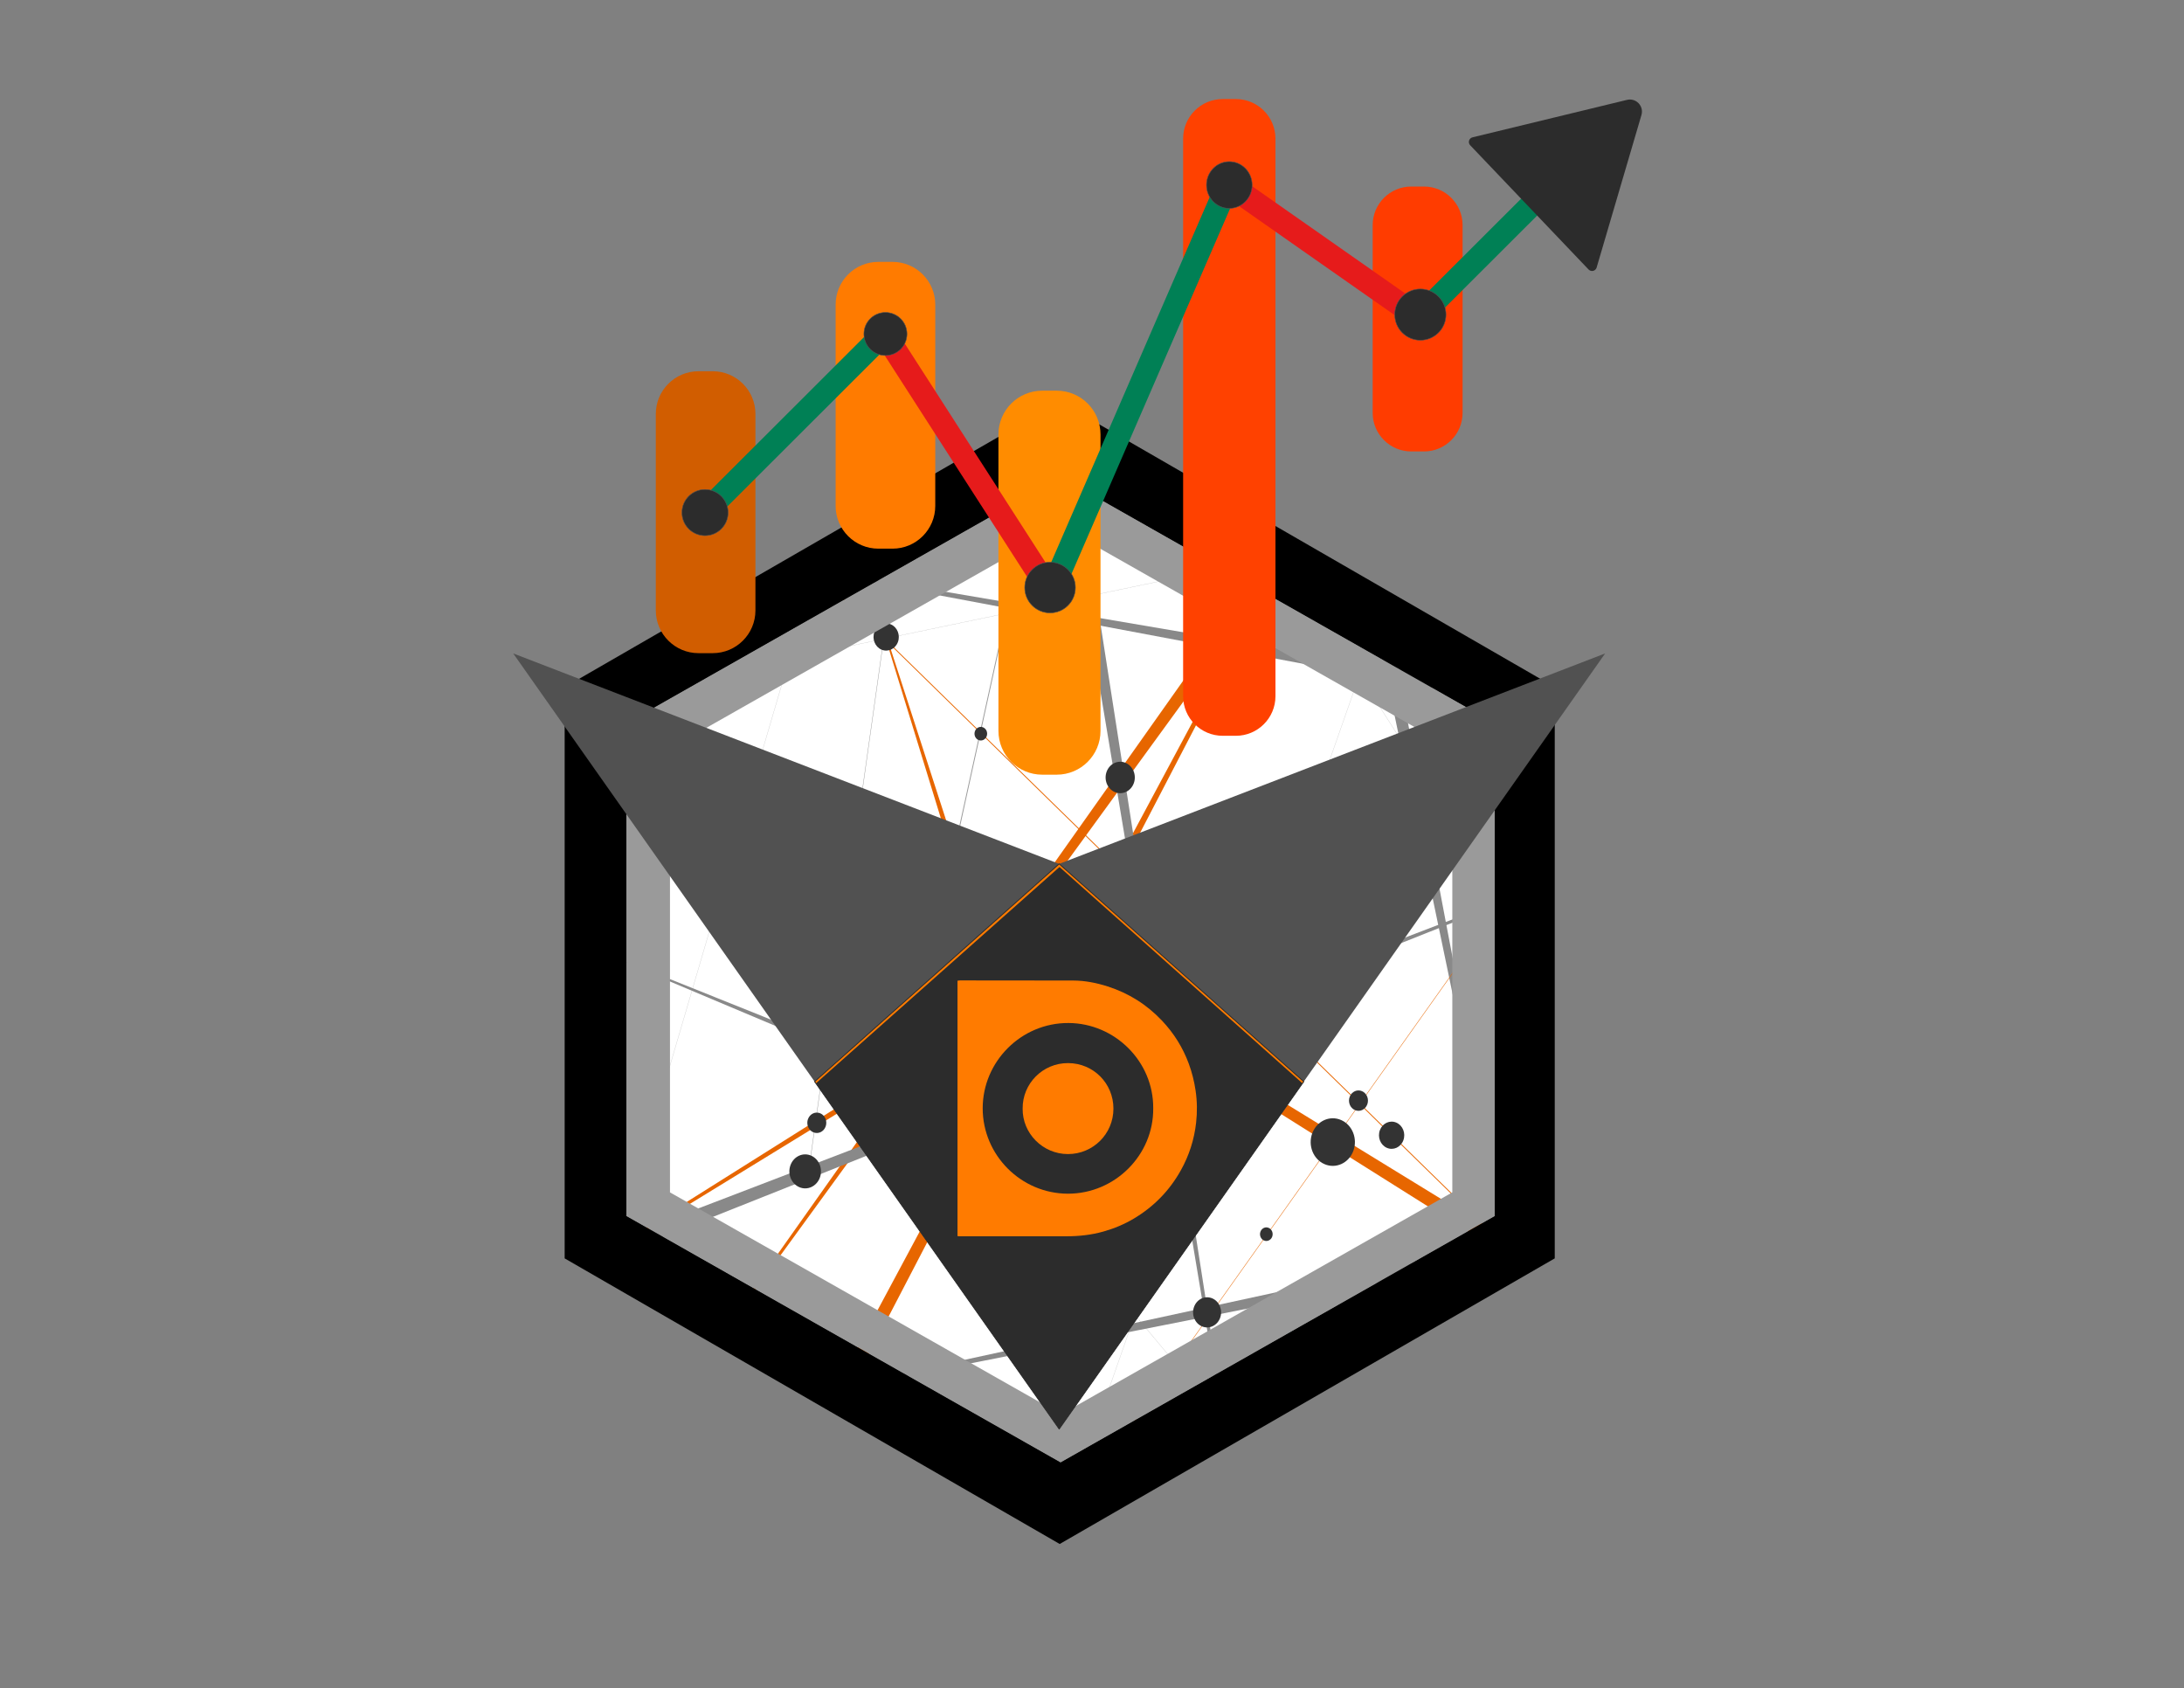 <?xml version="1.0" encoding="UTF-8" standalone="no"?><!DOCTYPE svg PUBLIC "-//W3C//DTD SVG 1.1//EN" "http://www.w3.org/Graphics/SVG/1.1/DTD/svg11.dtd"><svg width="100%" height="100%" viewBox="0 0 2545 1967" version="1.1" xmlns="http://www.w3.org/2000/svg" xmlns:xlink="http://www.w3.org/1999/xlink" xml:space="preserve" xmlns:serif="http://www.serif.com/" style="fill-rule:evenodd;clip-rule:evenodd;stroke-miterlimit:10;"><rect x="0" y="0" width="2545" height="1967" fill="#808080" stroke="none"/><g id="body"><path d="M1235.88,555.733l505.944,287.052l0,574.102l-505.944,287.052l-505.943,-287.052l-0,-574.102l505.943,-287.052Z" style="fill:#fff;"/><g><path d="M1755.54,1453.44l-0,-644.047l-518.486,-322.025l-518.485,322.025l-0,644.047l518.485,322.021l518.486,-322.021Z" style="fill:none;fill-rule:nonzero;stroke:#9a9a9a;stroke-width:0.16px;"/><path d="M1425.78,1655.61l-707.208,-846.216" style="fill:none;fill-rule:nonzero;stroke:#9a9a9a;stroke-width:0.18px;"/><path d="M1495.08,647.273l257.331,402.513" style="fill:none;fill-rule:nonzero;stroke:#9a9a9a;stroke-width:0.18px;"/><path d="M949.904,665.09l805.633,788.347" style="fill:none;fill-rule:nonzero;stroke:#e76600;stroke-width:1px;"/><path d="M1202.42,579.675l-104.224,474.69" style="fill:none;fill-rule:nonzero;stroke:#9a9a9a;stroke-width:1px;"/><path d="M1031.14,734.62l-89.366,633.761" style="fill:none;fill-rule:nonzero;stroke:#9a9a9a;stroke-width:0.45px;"/><path d="M1495.08,647.273l-776.507,162.117" style="fill:none;fill-rule:nonzero;stroke:#9a9a9a;stroke-width:0.18px;"/><path d="M1121.67,1701.04l622.293,-242.328" style="fill:none;fill-rule:nonzero;stroke:#00bde3;stroke-width:0.18px;"/><path d="M949.904,665.09l-231.338,788.347" style="fill:none;fill-rule:nonzero;stroke:#9a9a9a;stroke-width:0.18px;"/><path d="M1608.8,716.585l-371.751,1058.87" style="fill:none;fill-rule:nonzero;stroke:#9a9a9a;stroke-width:0.18px;"/><path d="M870.669,1511.49l577.887,-817.083l12.417,10.38l-588.251,808.418l-2.053,-1.715Z" style="fill:#e76600;fill-rule:nonzero;"/><path d="M1496.2,647.962l-505.67,972.442l-13.679,-8.353l517.09,-965.47l2.259,1.381Z" style="fill:#e76600;fill-rule:nonzero;"/><path d="M719.217,808.177l1040.25,637.936l-7.863,14.649l-1033.69,-650.165l1.301,-2.42Z" style="fill:#e76600;fill-rule:nonzero;"/><path d="M1754.27,1453.73l-153.158,-735.373l15.376,-3.542l140.322,738.328l-2.54,0.587Z" style="fill:#898989;fill-rule:nonzero;"/><path d="M1752.85,1051.1l-1031.6,410.29l-5.366,-15.903l1036.08,-397.014l0.888,2.627Z" style="fill:#898989;fill-rule:nonzero;"/><path d="M1424.5,1655.84l-195.19,-1167.03l15.495,-2.897l182.252,1169.45l-2.557,0.478Z" style="fill:#898989;fill-rule:nonzero;"/><path d="M983.448,1614.85l759.024,-164.446l2.975,16.61l-761.508,150.58l-0.491,-2.744Z" style="fill:#898989;fill-rule:nonzero;"/><path d="M717.917,1452.23l1033.69,-650.161l7.862,14.649l-1040.26,637.932l-1.297,-2.42Z" style="fill:#e76600;fill-rule:nonzero;"/><path d="M706.515,1111.04l338.873,135.958l-2.457,7.007l-336.822,-141.808l0.406,-1.157Z" style="fill:#898989;fill-rule:nonzero;"/><path d="M1020.31,701.776l118.928,367.435l-6.583,2.436l-113.432,-369.469l1.087,-0.402Z" style="fill:#e76600;fill-rule:nonzero;"/><path d="M950.118,663.71l806.714,137.333l-2.582,16.691l-804.559,-151.265l0.427,-2.759Z" style="fill:#898989;fill-rule:nonzero;"/><path d="M1237.05,1775.46l515.355,-725.675" style="fill:none;fill-rule:nonzero;stroke:#e76600;stroke-width:0.5px;"/><path d="M1298.98,922.825c8.709,3.799 18.635,-0.717 22.166,-10.086c3.532,-9.371 -0.666,-20.046 -9.375,-23.845c-8.712,-3.801 -18.635,0.717 -22.167,10.086c-3.531,9.371 0.665,20.046 9.376,23.845" style="fill:#333;fill-rule:nonzero;"/><path d="M1228.7,1153.61c13.191,5.754 28.225,-1.086 33.573,-15.276c5.349,-14.194 -1.009,-30.363 -14.2,-36.117c-13.195,-5.754 -28.225,1.086 -33.574,15.276c-5.352,14.194 1.006,30.363 14.201,36.117" style="fill:#333;fill-rule:nonzero;"/><path d="M1349.6,1077.78c9.424,4.11 20.159,-0.777 23.98,-10.911c3.821,-10.138 -0.718,-21.69 -10.142,-25.8c-9.424,-4.111 -20.16,0.776 -23.984,10.914c-3.821,10.138 0.722,21.686 10.146,25.797" style="fill:#333;fill-rule:nonzero;"/><path d="M1400.48,1545.35c8.35,3.642 17.863,-0.687 21.249,-9.668c3.385,-8.984 -0.637,-19.217 -8.988,-22.859c-8.349,-3.644 -17.864,0.685 -21.249,9.668c-3.388,8.981 0.639,19.217 8.988,22.859" style="fill:#333;fill-rule:nonzero;"/><path d="M931.347,1383.19c9.424,4.111 20.16,-0.776 23.981,-10.914c3.821,-10.134 -0.718,-21.686 -10.143,-25.797c-9.424,-4.111 -20.159,0.776 -23.98,10.914c-3.824,10.135 0.718,21.687 10.142,25.797" style="fill:#333;fill-rule:nonzero;"/><path d="M1745.85,835.085c13.195,5.754 28.225,-1.086 33.574,-15.276c5.349,-14.194 -1.006,-30.363 -14.2,-36.117c-13.195,-5.754 -28.225,1.086 -33.574,15.276c-5.353,14.194 1.009,30.363 14.2,36.117" style="fill:#333;fill-rule:nonzero;"/><path d="M1543.41,1356.39c13.194,5.754 28.225,-1.086 33.573,-15.276c5.349,-14.194 -1.006,-30.363 -14.2,-36.117c-13.191,-5.755 -28.225,1.086 -33.574,15.276c-5.352,14.194 1.01,30.363 14.201,36.117" style="fill:#333;fill-rule:nonzero;"/><path d="M1472.88,1445.34c3.77,1.644 8.065,-0.31 9.593,-4.366c1.528,-4.052 -0.288,-8.673 -4.058,-10.316c-3.77,-1.647 -8.062,0.31 -9.594,4.362c-1.527,4.056 0.288,8.677 4.059,10.32" style="fill:#333;fill-rule:nonzero;"/><path d="M1140.17,862.201c3.77,1.643 8.062,-0.31 9.593,-4.366c1.528,-4.056 -0.288,-8.673 -4.058,-10.317c-3.77,-1.647 -8.066,0.31 -9.593,4.362c-1.528,4.056 0.288,8.677 4.058,10.321" style="fill:#333;fill-rule:nonzero;"/><path d="M1493.54,1035.65c3.771,1.644 8.063,-0.31 9.594,-4.365c1.528,-4.053 -0.288,-8.673 -4.058,-10.317c-3.771,-1.647 -8.066,0.31 -9.594,4.362c-1.528,4.056 0.288,8.677 4.058,10.32" style="fill:#333;fill-rule:nonzero;"/><path d="M1027.11,756.889c7.537,3.291 16.128,-0.62 19.187,-8.731c3.056,-8.109 -0.576,-17.347 -8.116,-20.637c-7.538,-3.287 -16.128,0.619 -19.187,8.731c-3.056,8.108 0.579,17.35 8.116,20.637" style="fill:#333;fill-rule:nonzero;"/><path d="M1198.06,1394.31c3.771,1.644 8.066,-0.309 9.594,-4.365c1.528,-4.056 -0.288,-8.673 -4.058,-10.317c-3.771,-1.647 -8.063,0.31 -9.594,4.362c-1.528,4.056 0.288,8.677 4.058,10.32" style="fill:#333;fill-rule:nonzero;"/><path d="M1616.11,1337.41c7.537,3.287 16.128,-0.62 19.187,-8.731c3.056,-8.109 -0.579,-17.35 -8.117,-20.637c-7.537,-3.287 -16.128,0.619 -19.187,8.731c-3.055,8.108 0.576,17.346 8.117,20.637" style="fill:#333;fill-rule:nonzero;"/><path d="M1748.52,901.464c9.424,4.11 20.159,-0.777 23.98,-10.915c3.821,-10.134 -0.722,-21.686 -10.142,-25.797c-9.425,-4.11 -20.163,0.777 -23.984,10.915c-3.821,10.134 0.721,21.686 10.146,25.797" style="fill:#333;fill-rule:nonzero;"/><path d="M1524.86,1154.12c7.537,3.291 16.128,-0.619 19.187,-8.728c3.056,-8.111 -0.579,-17.349 -8.116,-20.64c-7.538,-3.287 -16.129,0.62 -19.187,8.728c-3.056,8.112 0.575,17.353 8.116,20.64" style="fill:#333;fill-rule:nonzero;"/><path d="M1578.88,1293.41c5.654,2.467 12.097,-0.467 14.39,-6.549c2.29,-6.082 -0.433,-13.009 -6.087,-15.476c-5.654,-2.467 -12.097,0.462 -14.39,6.544c-2.294,6.083 0.433,13.014 6.087,15.481" style="fill:#333;fill-rule:nonzero;"/><path d="M1096.71,1067.85c9.425,4.111 20.16,-0.776 23.981,-10.911c3.821,-10.138 -0.718,-21.689 -10.143,-25.8c-9.424,-4.111 -20.159,0.776 -23.98,10.914c-3.824,10.138 0.718,21.686 10.142,25.797" style="fill:#333;fill-rule:nonzero;"/><path d="M855.058,987.117c5.654,2.467 12.097,-0.467 14.39,-6.549c2.293,-6.082 -0.434,-13.009 -6.087,-15.476c-5.654,-2.467 -12.097,0.462 -14.391,6.544c-2.293,6.083 0.434,13.014 6.088,15.481" style="fill:#333;fill-rule:nonzero;"/><path d="M711.648,827.744c9.424,4.111 20.159,-0.776 23.98,-10.914c3.821,-10.134 -0.718,-21.686 -10.142,-25.797c-9.424,-4.111 -20.159,0.776 -23.98,10.914c-3.822,10.135 0.718,21.686 10.142,25.797" style="fill:#333;fill-rule:nonzero;"/><path d="M1451.57,1178.25c7.538,3.291 16.128,-0.619 19.187,-8.731c3.056,-8.108 -0.575,-17.346 -8.116,-20.637c-7.537,-3.287 -16.128,0.62 -19.187,8.732c-3.056,8.108 0.579,17.349 8.116,20.636" style="fill:#333;fill-rule:nonzero;"/><path d="M947.672,1319.25c5.654,2.467 12.097,-0.467 14.39,-6.549c2.294,-6.082 -0.433,-13.013 -6.087,-15.476c-5.654,-2.467 -12.097,0.462 -14.39,6.544c-1.619,4.301 -0.732,9.025 1.925,12.297c1.101,1.355 2.506,2.461 4.162,3.184" style="fill:#333;fill-rule:nonzero;"/><path d="M1366.59,1394.99c13.195,5.754 28.225,-1.086 33.574,-15.276c5.349,-14.194 -1.006,-30.363 -14.201,-36.117c-13.194,-5.755 -28.225,1.086 -33.573,15.276c-5.353,14.194 1.009,30.363 14.2,36.117" style="fill:#333;fill-rule:nonzero;"/></g><path d="M1235.88,555.733l505.944,287.052l0,574.102l-505.944,287.052l-505.943,-287.052l-0,-574.102l505.943,-287.052Zm0.663,57.741l455.82,258.61l-0,517.218l-455.82,258.609l-455.82,-258.609l0,-517.218l455.82,-258.61Z" style="fill:#9a9a9a;"/><path d="M1234.86,467.849l576.871,332.783l-0,665.567l-576.871,332.783l-576.87,-332.783l-0,-665.567l576.87,-332.783Zm1.011,87.884l505.944,287.052l0,574.102l-505.944,287.052l-505.943,-287.052l-0,-574.102l505.943,-287.052Z"/></g><g id="mid"><path d="M1870.48,761.342l-636.219,903.681l-636.223,-903.681l636.223,245.207l636.219,-245.207Z" style="fill:#515151;fill-rule:nonzero;"/><path d="M1234.26,1006.55l0.005,-0.003l-0,0.007l284.973,253.676l-284.973,404.774l-0,0.013l-0.005,-0.006l-0.004,0.006l-0,-0.013l-284.974,-404.774l284.974,-253.676l-0,-0.007l0.004,0.003Z" style="fill:#2c2c2c;fill-rule:nonzero;"/><g><path d="M1343.84,1291.4c0.484,-54.509 -44.604,-99.216 -98.801,-99.444c-55.048,-0.227 -99.863,44.877 -99.912,99.308c-0.049,54.704 44.763,99.531 99.369,99.574c54.847,0.042 99.886,-45.185 99.344,-99.438m-228.073,148.875l0,-297.568c1.037,-0.127 2.044,-0.357 3.048,-0.357c43.911,0.022 87.819,0.026 131.724,0.13c13.772,0.032 27.138,2.677 40.231,6.868c24.538,7.855 45.639,21.182 63.313,39.879c13.756,14.558 24.207,31.209 31.17,50.045c3.781,10.234 6.384,20.699 7.979,31.511c1.842,12.463 1.978,24.909 0.588,37.342c-2.2,19.63 -8.126,38.129 -17.781,55.429c-13.239,23.729 -31.598,42.469 -54.886,56.341c-11.027,6.569 -22.801,11.469 -35.192,14.987c-14.252,4.045 -28.765,5.582 -43.505,5.585c-41.358,0.013 -82.712,0.029 -124.07,0.036c-0.767,-0 -1.533,-0.13 -2.619,-0.228" style="fill:#ff7b00;fill-rule:nonzero;"/><path d="M1191.69,1291.71c-0.318,-29.035 23.327,-53.161 52.992,-53.044c29.467,0.117 52.814,23.623 52.797,53.08c-0.019,29.366 -23.69,52.924 -52.962,52.924c-29.594,0.003 -53.226,-24.409 -52.827,-52.96" style="fill:#ff7b00;fill-rule:nonzero;"/></g><path d="M1234.26,1006.55l0.005,-0.003l-0,0.007l284.973,253.676l-284.973,404.774l-0,0.013l-0.005,-0.006l-0.004,0.006l-0,-0.013l-284.974,-404.774l284.974,-253.676l-0,-0.007l0.004,0.003Z" style="fill:none;fill-rule:nonzero;"/><clipPath id="_clip1"><path d="M1234.26,1006.55l0.005,-0.003l-0,0.007l284.973,253.676l-284.973,404.774l-0,0.013l-0.005,-0.006l-0.004,0.006l-0,-0.013l-284.974,-404.774l284.974,-253.676l-0,-0.007l0.004,0.003Z" clip-rule="nonzero"/></clipPath><g clip-path="url(#_clip1)"><path d="M1234.62,1006.82l-291.238,258.658" style="fill:none;stroke:#ff7b00;stroke-width:5px;stroke-linecap:round;stroke-linejoin:round;stroke-miterlimit:1.5;"/><path d="M1226.7,999.769l295.552,263.139" style="fill:none;stroke:#ff7b00;stroke-width:5px;stroke-linecap:round;stroke-linejoin:round;stroke-miterlimit:1.5;"/></g><path d="M1234.26,1006.55l0.005,-0.003l-0,0.007l284.973,253.676l-284.973,404.774l-0,0.013l-0.005,-0.006l-0.004,0.006l-0,-0.013l-284.974,-404.774l284.974,-253.676l-0,-0.007l0.004,0.003Z" style="fill:none;fill-rule:nonzero;stroke:#2c2c2c;stroke-width:1px;stroke-linejoin:round;stroke-miterlimit:2;"/></g><g id="bars"><g><path d="M830.501,761.033l-16.493,0c-27.506,0 -49.805,-22.298 -49.805,-49.804l0,-228.87c0,-27.506 22.299,-49.805 49.805,-49.805l16.493,0c27.506,0 49.805,22.299 49.805,49.805l-0,228.87c-0,27.506 -22.299,49.804 -49.805,49.804" style="fill:#d15d00;"/><path d="M1040.05,639.27l-16.494,-0c-27.506,-0 -49.804,-22.298 -49.804,-49.804l-0,-234.534c-0,-27.505 22.298,-49.804 49.804,-49.804l16.494,0c27.506,0 49.804,22.299 49.804,49.804l-0,234.534c-0,27.506 -22.298,49.804 -49.804,49.804" style="fill:#ff7b00;"/><path d="M1231.39,902.618l-16.894,0c-28.177,0 -51.018,-22.841 -51.018,-51.018l-0,-345.373c-0,-28.176 22.841,-51.018 51.018,-51.018l16.894,0c28.176,0 51.018,22.842 51.018,51.018l-0,345.373c-0,28.177 -22.842,51.018 -51.018,51.018" style="fill:#ff8c00;"/><path d="M1440.13,857.311l-15.288,0c-25.49,0 -46.16,-20.666 -46.16,-46.16l0,-649.586c0,-25.494 20.67,-46.16 46.16,-46.16l15.288,-0c25.494,-0 46.16,20.666 46.16,46.16l-0,649.586c-0,25.494 -20.666,46.16 -46.16,46.16" style="fill:#ff4100;"/><path d="M1659.39,526.001l-14.886,0c-24.82,0 -44.943,-20.122 -44.943,-44.943l-0,-218.768c-0,-24.82 20.123,-44.943 44.943,-44.943l14.886,-0c24.82,-0 44.943,20.123 44.943,44.943l0,218.768c0,24.821 -20.123,44.943 -44.943,44.943" style="fill:#ff3c00;"/></g><g><path d="M1016.56,383.05l-210.525,210.237l19.153,19.179l210.525,-210.236l-19.153,-19.18Z" style="fill:#008055;"/><path d="M1797.01,207.091l-157.219,157.004l19.153,19.179l157.219,-157.004l-19.153,-19.179Z" style="fill:#008055;"/><path d="M1416.38,214.092l-203.427,468.66l24.864,10.792l203.426,-468.659l-24.863,-10.793Z" style="fill:#008055;"/><path d="M1206.74,687.406l-184.723,-287.158l22.796,-14.664l184.723,287.158l-22.796,14.664Z" style="fill:#e61b1b;"/><path d="M1649.06,383.935l-213.246,-149.401l15.924,-22.729l213.246,149.401l-15.924,22.729Z" style="fill:#e61b1b;"/></g><path d="M1813.09,136.452c0,0 -71.136,17.242 -97.161,23.55c-1.937,0.47 -3.477,1.937 -4.039,3.85c-0.562,1.912 -0.061,3.979 1.315,5.422c18.475,19.383 68.973,72.361 68.973,72.361c-0,-0 50.5,52.994 68.975,72.381c1.375,1.443 3.416,2.043 5.353,1.574c1.937,-0.47 3.477,-1.937 4.039,-3.849c7.55,-25.694 28.187,-95.922 28.187,-95.922c0,0 14.942,-50.85 24.049,-81.843c1.416,-4.817 0.154,-10.023 -3.31,-13.657c-3.465,-3.635 -8.604,-5.145 -13.484,-3.962c-31.392,7.61 -82.897,20.095 -82.897,20.095Z" style="fill:#2c2c2c;"/><g><circle cx="1031.8" cy="389.112" r="25.073" style="fill:#2c2c2c;stroke:#515151;stroke-width:0.59px;stroke-linecap:round;stroke-linejoin:round;stroke-miterlimit:1.5;"/><rect x="1193.86" y="700.27" width="59.825" height="39.177" style="fill:#ff8c00;"/><circle cx="821.556" cy="597.211" r="26.883" style="fill:#2c2c2c;stroke:#515151;stroke-width:0.59px;stroke-linecap:round;stroke-linejoin:round;stroke-miterlimit:1.5;"/><ellipse cx="1432.49" cy="215.54" rx="26.579" ry="27.242" style="fill:#2c2c2c;stroke:#515151;stroke-width:0.59px;stroke-linecap:round;stroke-linejoin:round;stroke-miterlimit:1.5;"/><circle cx="1655.14" cy="366.57" r="29.83" style="fill:#2c2c2c;stroke:#515151;stroke-width:0.59px;stroke-linecap:round;stroke-linejoin:round;stroke-miterlimit:1.5;"/><circle cx="1223.64" cy="684.586" r="29.532" style="fill:#2c2c2c;stroke:#515151;stroke-width:0.59px;stroke-linecap:round;stroke-linejoin:round;stroke-miterlimit:1.5;"/></g></g></svg>